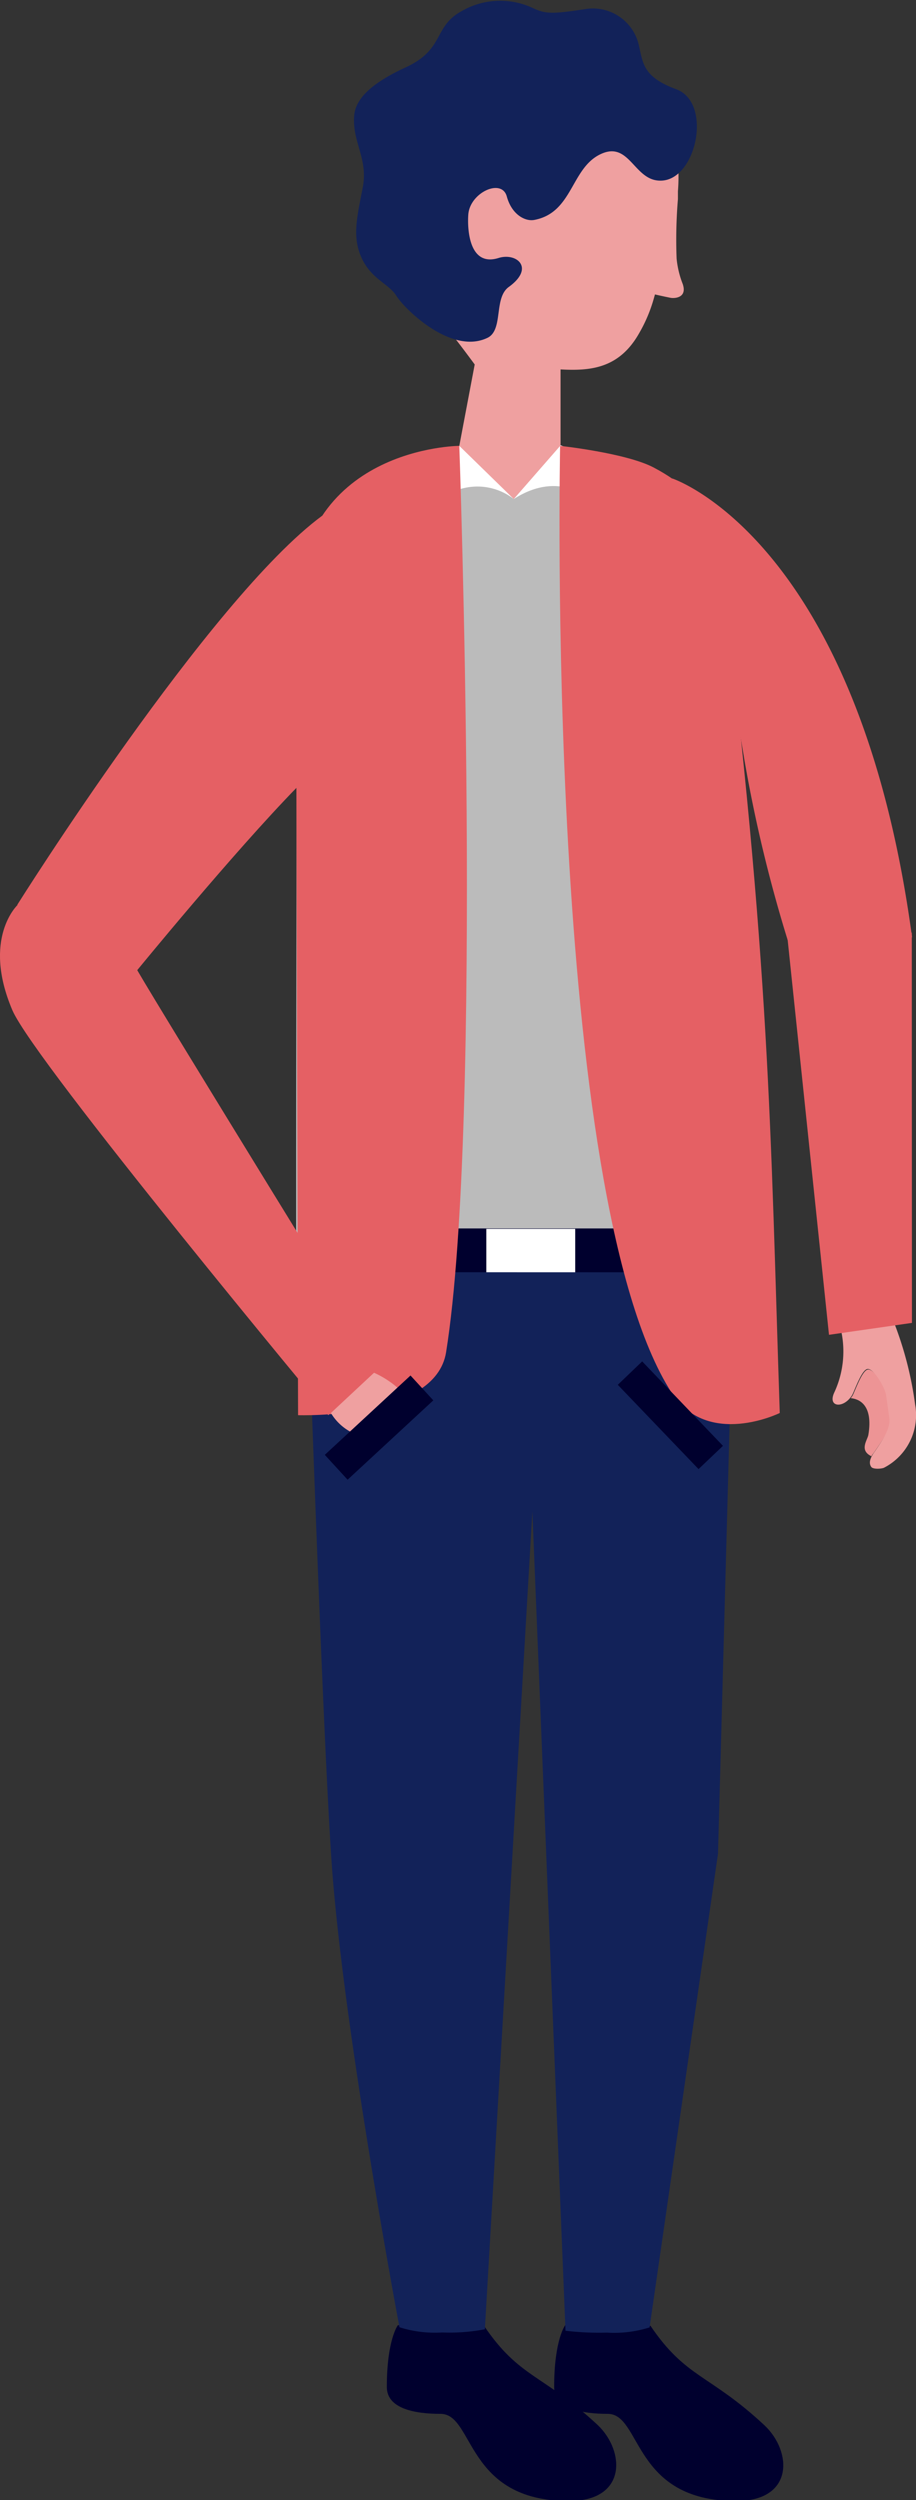 <svg xmlns="http://www.w3.org/2000/svg" viewBox="0 0 63.06 172.03"><rect x="0" y="0" width="63.06" height="172.03" fill="#333333" stroke="none"/><defs><style>.cls-1{fill:#00002e;}.cls-2{fill:#ed9495;}.cls-3{fill:#efa0a0;}.cls-4{fill:#bbb;}.cls-5{fill:#122259;}.cls-6{fill:#fff;}.cls-7{fill:#e56064;}</style></defs><title>people11</title><g id="Слой_2" data-name="Слой 2"><g id="Layer_1" data-name="Layer 1"><path class="cls-1" d="M38.91,160s-.76,1-.76,4.25c0,1.5,1.93,1.85,3.69,1.85,2.34,0,1.7,6,8.83,6,4,0,3.88-3.41,1.95-5.22-3.79-3.53-5.38-3.21-7.84-6.84Z"/><path class="cls-1" d="M27.39,160s-.76,1-.76,4.25c0,1.5,1.94,1.85,3.7,1.85,2.33,0,1.7,6,8.83,6,4,0,3.88-3.41,2-5.22-3.79-3.53-5.38-3.21-7.84-6.84Z"/><path class="cls-2" d="M60,100.21h0c0-.07.09-.15.15-.24.7-1,1.24-1.77,1.15-2.44-.08-.52-.12-.9-.2-1.49s-.94-1.86-1.35-1.8-.89,1.5-1.06,1.8l-.12.17c.54.05,1.56.42,1.21,2.53C59.71,99.11,59.13,99.8,60,100.21Z"/><path class="cls-3" d="M61.47,90.81A24.43,24.43,0,0,1,63,96.65,4.07,4.07,0,0,1,60.85,101c-.2.08-.75.11-.87-.06s-.18-.44.16-.94c.7-1,1.18-1.76,1.08-2.44L61,96c-.08-.55-.87-1.86-1.28-1.8s-.89,1.5-1.06,1.8c-.55.92-1.69.87-1.24-.15a6.7,6.7,0,0,0,.42-4.56Z"/><path class="cls-4" d="M51.27,94.46c-.08-3.53-.7-37-1.6-48.8-.47-6,.73-13.68-11.07-14.93,0,0-1.6-.09-3.32-.12a24.39,24.39,0,0,0-3.66.12c-3.94.66-11.18,3-11.18,11.35,0,12.2-.12,48.11,0,52.38Z"/><path class="cls-3" d="M29.67,6.52c4.94-7.73,17.85-4.16,17,6.65V13.1s0,.13,0,.36q0,.1,0,.24a34.05,34.05,0,0,0-.09,4.1A6.49,6.49,0,0,0,47,19.54c.34,1-.63,1-.85.95-.6-.12-1.06-.23-1.06-.23s-.08.29-.12.42A10.28,10.28,0,0,1,44,22.93c-1.38,2.44-3.36,2.6-5.41,2.49v5.31l-3.23,3.61-3.75-3.61,1.07-5.65S30.9,22.65,30.26,22c-1.11-1.09-1.35-2.64-1.94-4.91C27.15,12.64,27.7,9.58,29.67,6.52Z"/><path class="cls-5" d="M24.38,8c.07-1.12,1.05-2.21,3.52-3.35,2.76-1.26,1.89-2.82,3.91-3.9a5.29,5.29,0,0,1,4.8-.23c.89.42,1.27.48,3.65.11A3.25,3.25,0,0,1,44,3.2c.27,1.18.3,2.11,2.55,2.94,2.54.93,1.38,6.33-1.1,6.29-1.82,0-2.11-2.79-4.13-1.81s-1.89,4-4.52,4.51c-.61.13-1.56-.33-1.91-1.61s-2.53-.27-2.65,1.23c-.07.89,0,3.66,2.09,3,1.23-.38,2.52.68.69,2-.94.69-.47,2.51-1.17,3.28h0a.94.94,0,0,1-.32.23c-2.48,1.16-5.68-2-6.24-2.9s-1.89-1.18-2.53-2.94c-.46-1.31-.18-2.51.21-4.5S24.25,9.79,24.38,8Z"/><polyline class="cls-1" points="48.67 87.62 48.75 84.53 24.73 84.53 24.86 87.62"/><rect class="cls-6" x="33.48" y="84.56" width="6.12" height="3.05"/><path class="cls-7" d="M22.19,35.48c-7.77,5.72-21,26.78-21,26.78l8.24,4.52s6.62-8.1,11-12.59Z"/><path class="cls-6" d="M31.62,30.68s-1.64.87-1.64,4a4.07,4.07,0,0,1,5.39-.34Z"/><path class="cls-6" d="M38.6,30.64s2.14.69,2.14,3.82c0,0-2.15-2.2-5.37-.12Z"/><path class="cls-7" d="M46.27,32.92S59.09,37.09,62.79,64.5l-8.53.3a98.4,98.4,0,0,1-3-12.44C49.08,39,46.27,32.92,46.27,32.92Z"/><polygon class="cls-7" points="57.07 91.85 62.78 91.03 62.77 64.18 54.19 64.34 57.07 91.85"/><path class="cls-5" d="M21.14,87.54s1,30,1.65,40c.69,11.27,4.71,32.6,4.71,32.6a8.08,8.08,0,0,0,2.94.36,13,13,0,0,0,2.94-.22L36.65,104l2.28,56.38a19.41,19.41,0,0,0,2.85.13,8.08,8.08,0,0,0,2.94-.36l4.71-32.6,1.08-40Z"/><path class="cls-7" d="M20.38,42.2c0,4.5.14,55.18.14,55.18s9.45.32,10.19-4.33c2.56-16,.91-62.37.91-62.37S20.38,30.73,20.38,42.2Z"/><path class="cls-7" d="M45,32.17c-1.9-1-6.44-1.49-6.44-1.49s-1.08,51.58,7.68,65.16c2.48,3.83,7.44,1.39,7.44,1.39-.64-19.41-.65-30.87-4.05-58.38C49.44,36.81,49,34.28,45,32.17Z"/><path class="cls-7" d="M26.17,94.07S11.33,70,9.46,66.78C6.15,61,3.18,61.68,1.22,62.26c0,0-2.48,2.29-.37,7.25C2.37,73.07,22.6,97.38,22.6,97.38Z"/><path class="cls-3" d="M25.75,94.46A6.59,6.59,0,0,1,28,96.12l-3.28,2.66a3.56,3.56,0,0,1-1.94-1.55Z"/><polygon class="cls-1" points="29.83 96.36 23.93 101.82 22.36 100.11 28.26 94.65 29.83 96.36"/><polygon class="cls-1" points="48.09 101.09 42.53 95.29 44.21 93.68 49.77 99.49 48.09 101.09"/></g></g></svg>